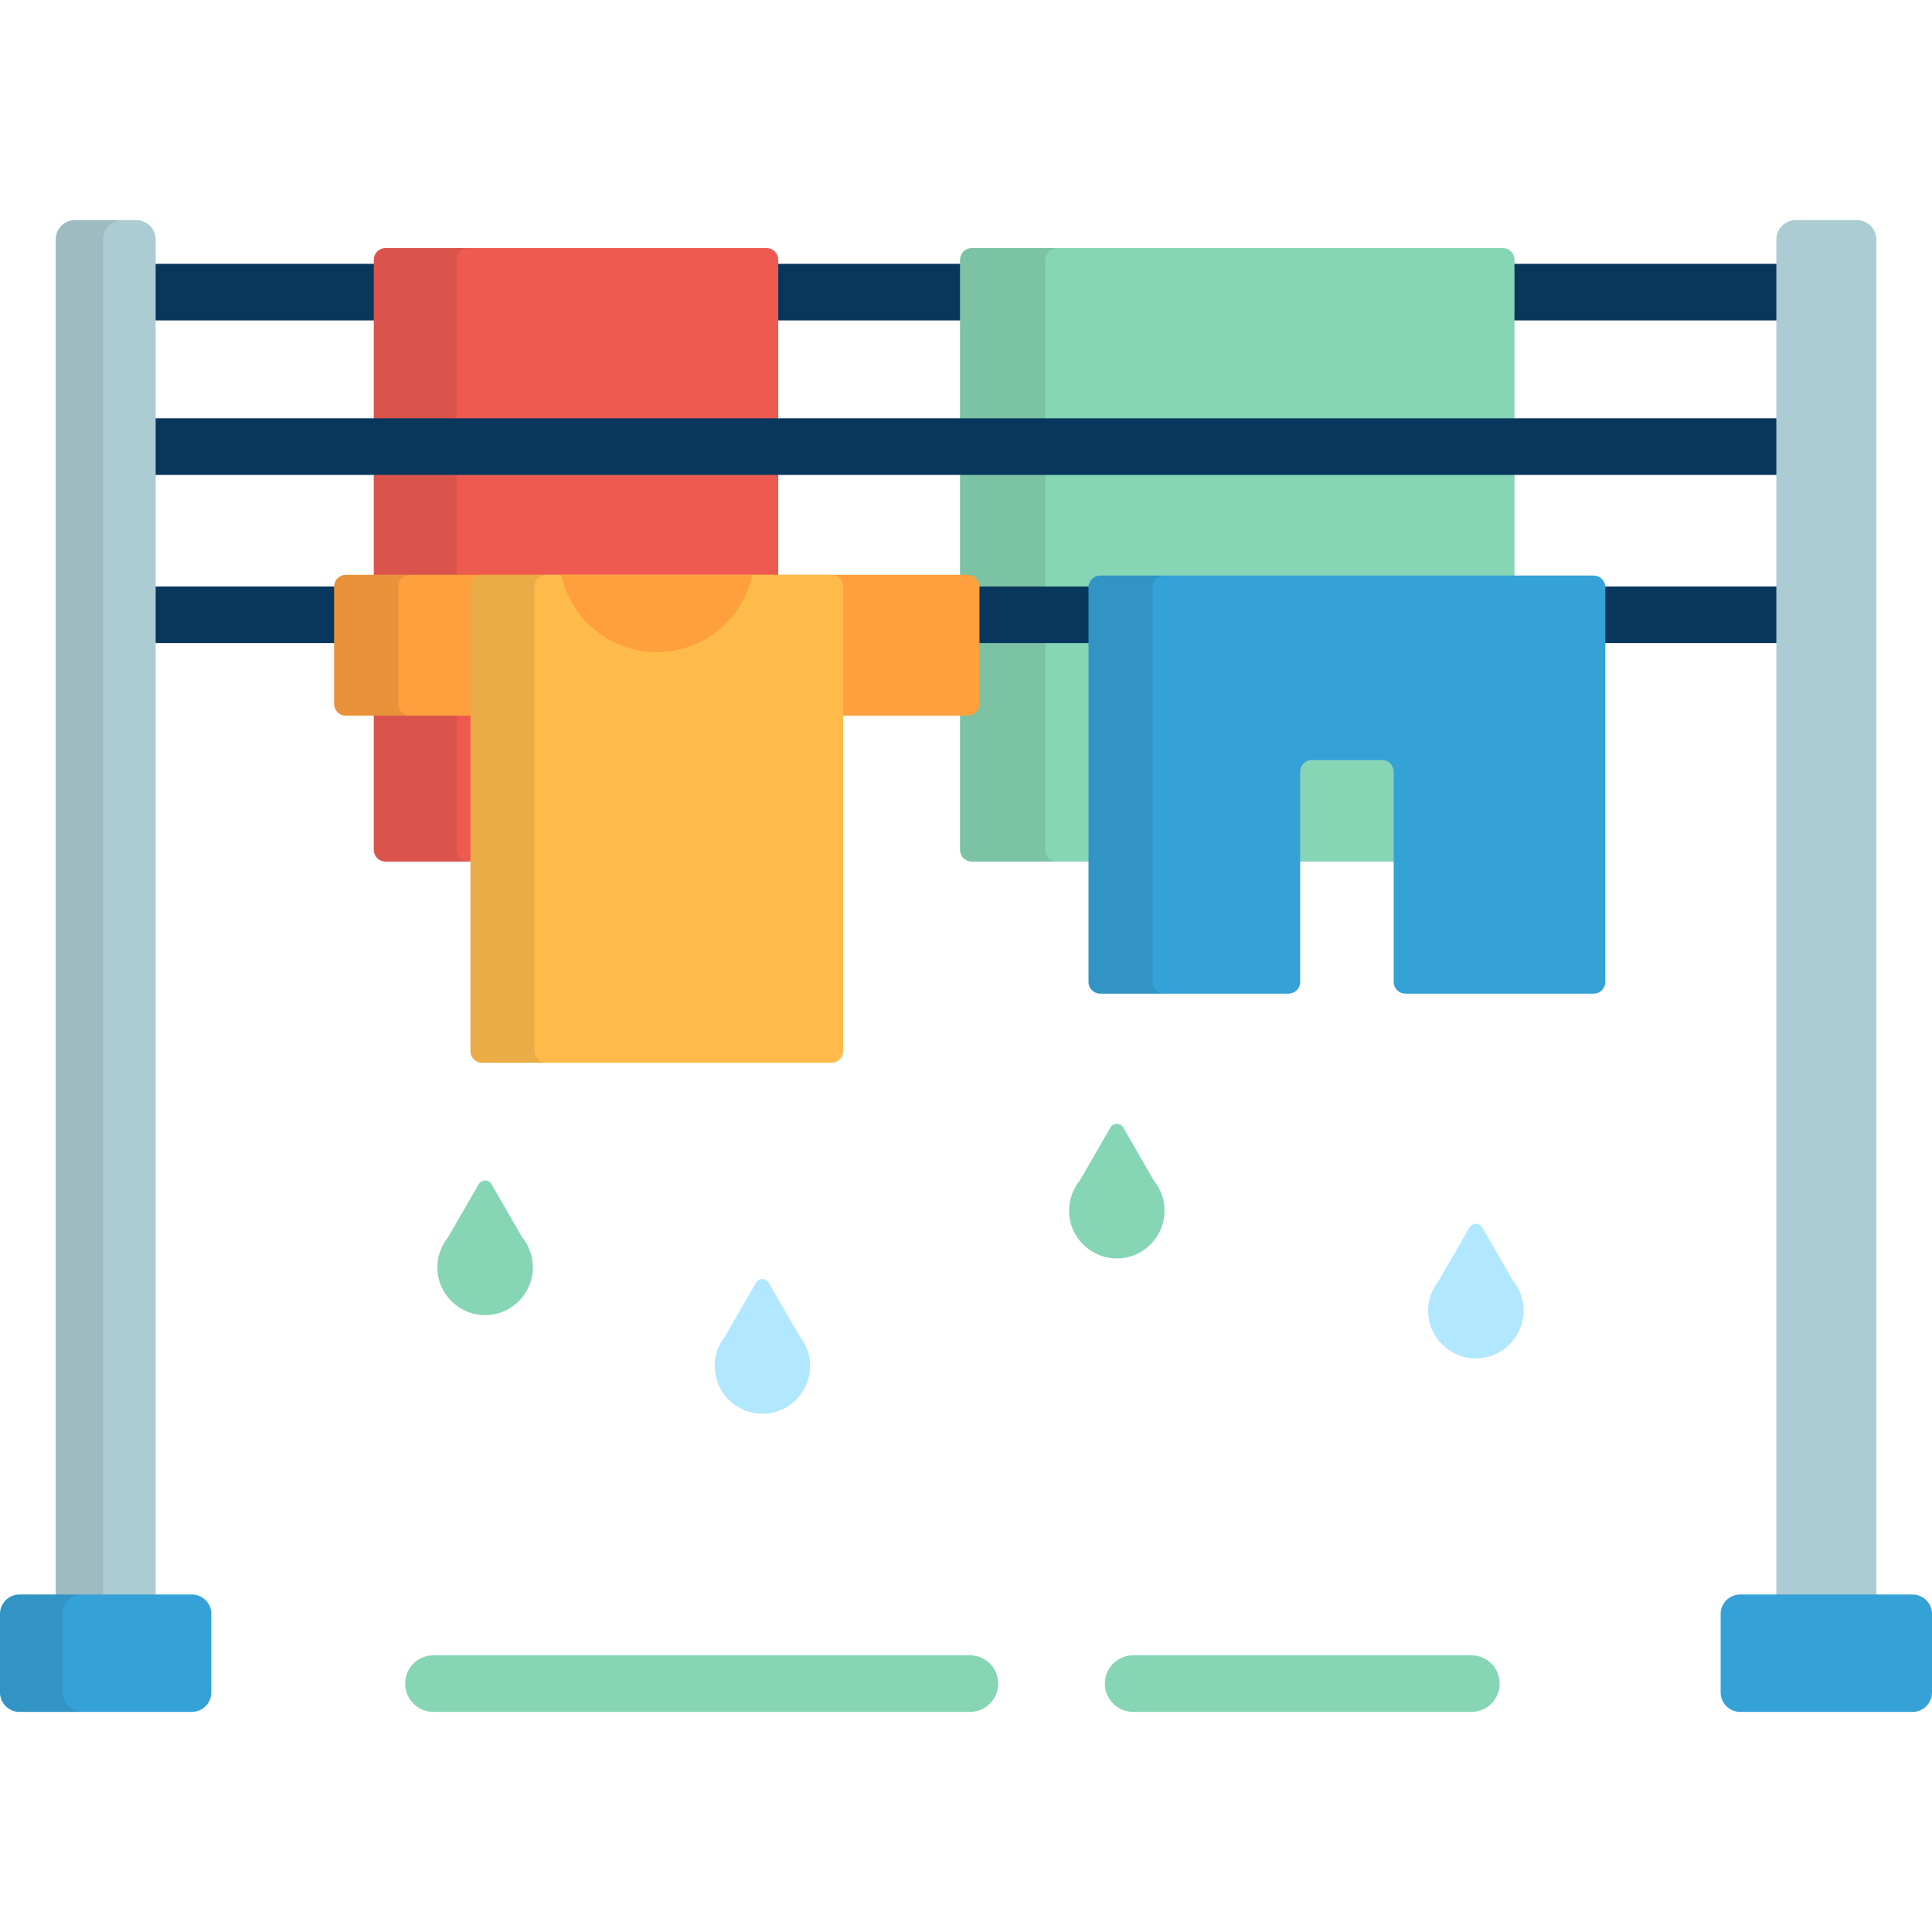 <?xml version="1.0" encoding="iso-8859-1"?>
<!-- Generator: Adobe Illustrator 19.0.0, SVG Export Plug-In . SVG Version: 6.00 Build 0)  -->
<svg version="1.1" id="Capa_1" xmlns="http://www.w3.org/2000/svg" xmlns:xlink="http://www.w3.org/1999/xlink" x="0px" y="0px"
	 viewBox="0 0 512 512" style="enable-background:new 0 0 512 512;" xml:space="preserve">
<rect x="38" y="69.914" style="fill:#08375E;" width="436" height="15"/>
<path style="fill:#EF5A50;" d="M206.244,225.238c0,1.7-1.39,3.09-3.09,3.09H102.148c-1.699,0-3.09-1.391-3.09-3.09V68.832
	c0-1.7,1.391-3.091,3.09-3.091h101.006c1.7,0,3.09,1.391,3.09,3.091L206.244,225.238L206.244,225.238z"/>
<path style="opacity:0.1;fill:#231F20;enable-background:new    ;" d="M121.046,225.238V68.832c0-1.7,1.391-3.091,3.091-3.091
	h-21.988c-1.699,0-3.09,1.391-3.09,3.091v156.405c0,1.7,1.391,3.09,3.09,3.09h21.988
	C122.437,228.328,121.046,226.937,121.046,225.238z"/>
<path style="fill:#86D5B5;" d="M401.35,225.238c0,1.7-1.392,3.09-3.091,3.09h-140.75c-1.7,0-3.091-1.391-3.091-3.09V68.832
	c0-1.7,1.391-3.091,3.091-3.091h140.75c1.699,0,3.091,1.391,3.091,3.091V225.238z"/>
<path style="opacity:0.1;fill:#231F20;enable-background:new    ;" d="M276.989,225.238V68.832c0-1.7,1.39-3.091,3.091-3.091
	h-22.571c-1.7,0-3.091,1.391-3.091,3.091v156.405c0,1.7,1.391,3.09,3.091,3.09h22.571
	C278.379,228.328,276.989,226.937,276.989,225.238z"/>
<g>
	<rect x="38" y="110.86" style="fill:#08375E;" width="436" height="15"/>
	<rect x="38" y="155.42" style="fill:#08375E;" width="436" height="15"/>
</g>
<path style="fill:#FF9F3D;" d="M259.566,186.572c0,1.699-1.391,3.09-3.091,3.09H91.641c-1.7,0-3.09-1.391-3.09-3.09v-31.154
	c0-1.7,1.39-3.09,3.09-3.09h164.835c1.7,0,3.091,1.391,3.091,3.09v31.154H259.566z"/>
<path style="opacity:0.1;fill:#231F20;enable-background:new    ;" d="M105.588,186.572v-31.154c0-1.7,1.39-3.09,3.09-3.09H91.641
	c-1.7,0-3.09,1.391-3.09,3.09v31.154c0,1.699,1.39,3.09,3.09,3.09h17.037C106.978,189.663,105.588,188.272,105.588,186.572z"/>
<path style="fill:#FFBB4A;" d="M223.436,278.563c0,1.7-1.391,3.09-3.091,3.09h-92.574c-1.7,0-3.091-1.39-3.091-3.09V155.418
	c0-1.7,1.391-3.09,3.091-3.09h92.574c1.7,0,3.091,1.391,3.091,3.09V278.563z"/>
<path style="opacity:0.1;fill:#231F20;enable-background:new    ;" d="M141.65,278.563V155.418c0-1.7,1.39-3.09,3.09-3.09h-16.97
	c-1.7,0-3.091,1.391-3.091,3.09v123.145c0,1.7,1.391,3.09,3.091,3.09h16.97C143.04,281.654,141.65,280.263,141.65,278.563z"/>
<path style="fill:#FF9F3D;" d="M148.742,152.328c2.493,11.697,12.877,20.474,25.316,20.474s22.821-8.776,25.315-20.474H148.742z"/>
<path style="fill:#34A1D7;" d="M291.561,152.527c-1.7,0-3.091,1.391-3.091,3.09v104.62c0,1.699,1.391,3.09,3.091,3.09h49.903
	c1.7,0,3.091-1.391,3.091-3.09V204.5c0-1.7,1.39-3.09,3.091-3.09h18.613c1.7,0,3.09,1.391,3.09,3.09v55.738
	c0,1.699,1.391,3.09,3.091,3.09h49.904c1.699,0,3.091-1.391,3.091-3.09v-104.62c0-1.7-1.392-3.09-3.091-3.09H291.561V152.527z"/>
<g style="opacity:0.1;">
	<path style="fill:#231F20;" d="M305.449,260.238v-104.62c0-1.7,1.39-3.09,3.09-3.09h-16.978c-1.7,0-3.091,1.391-3.091,3.09v104.62
		c0,1.699,1.391,3.09,3.091,3.09h16.978C306.839,263.328,305.449,261.937,305.449,260.238z"/>
</g>
<path style="fill:#ABCCD3;" d="M41.25,428.933c0,2.833-2.318,5.151-5.151,5.151H19.905c-2.833,0-5.15-2.318-5.15-5.151V63.479
	c0-2.833,2.317-5.151,5.15-5.151h16.193c2.833,0,5.151,2.318,5.151,5.151L41.25,428.933L41.25,428.933z"/>
<path style="opacity:0.1;fill:#231F20;enable-background:new    ;" d="M27.3,428.933V63.479c0-2.833,2.317-5.151,5.151-5.151H19.905
	c-2.833,0-5.15,2.318-5.15,5.151v365.454c0,2.833,2.317,5.151,5.15,5.151h12.546C29.617,434.084,27.3,431.766,27.3,428.933z"/>
<path style="fill:#34A1D7;" d="M56.004,448.521c0,2.833-2.317,5.151-5.15,5.151H5.15c-2.832,0-5.15-2.318-5.15-5.151v-20.812
	c0-2.833,2.318-5.151,5.15-5.151h45.703c2.833,0,5.15,2.318,5.15,5.151L56.004,448.521L56.004,448.521z"/>
<path style="opacity:0.1;fill:#231F20;enable-background:new    ;" d="M16.624,448.521v-20.812c0-2.833,2.317-5.151,5.15-5.151H5.15
	c-2.832,0-5.15,2.318-5.15,5.151v20.812c0,2.833,2.318,5.151,5.15,5.151h16.624C18.941,453.672,16.624,451.354,16.624,448.521z"/>
<path style="fill:#ABCCD3;" d="M497.244,428.933c0,2.833-2.317,5.151-5.15,5.151H475.9c-2.833,0-5.151-2.318-5.151-5.151V63.479
	c0-2.833,2.318-5.151,5.151-5.151h16.194c2.833,0,5.15,2.318,5.15,5.151V428.933z"/>
<path style="fill:#34A1D7;" d="M512,448.521c0,2.833-2.318,5.151-5.15,5.151h-45.703c-2.834,0-5.151-2.318-5.151-5.151v-20.812
	c0-2.833,2.317-5.151,5.151-5.151h45.703c2.832,0,5.15,2.318,5.15,5.151V448.521z"/>
<path style="fill:#86D5B5;" d="M128.561,348.521c-6.977,0-12.653-5.675-12.653-12.651c0-2.908,1.007-5.736,2.839-7.984l8.128-14.076
	c0.348-0.603,0.991-0.973,1.687-0.973l0,0c0.694,0,1.338,0.372,1.685,0.974l8.126,14.076c1.832,2.252,2.839,5.08,2.839,7.983
	C141.21,342.846,135.535,348.521,128.561,348.521z"/>
<path style="fill:#B1E8FF;" d="M202.037,374.648c-6.977,0-12.652-5.675-12.652-12.651c0-2.908,1.007-5.736,2.839-7.983l8.128-14.078
	c0.347-0.602,0.989-0.973,1.686-0.973l0,0c0.694,0,1.338,0.371,1.686,0.974l8.125,14.077c1.832,2.252,2.84,5.08,2.84,7.983
	C214.688,368.973,209.012,374.648,202.037,374.648z"/>
<path style="fill:#86D5B5;" d="M295.964,333.494c-6.977,0-12.653-5.675-12.653-12.651c0-2.909,1.008-5.736,2.84-7.984l8.129-14.077
	c0.346-0.603,0.989-0.973,1.685-0.973l0,0c0.695,0,1.338,0.371,1.685,0.973l8.126,14.078c1.833,2.251,2.841,5.08,2.841,7.983
	C308.615,327.819,302.94,333.494,295.964,333.494z"/>
<path style="fill:#B1E8FF;" d="M391.119,359.988c-6.978,0-12.653-5.675-12.653-12.65c0-2.909,1.007-5.737,2.839-7.984l8.129-14.077
	c0.346-0.602,0.99-0.972,1.686-0.972l0,0c0.695,0,1.338,0.37,1.685,0.973l8.126,14.076c1.832,2.253,2.839,5.081,2.839,7.984
	C403.769,354.314,398.094,359.988,391.119,359.988z"/>
<g>
	<path style="fill:#86D5B5;" d="M257.03,453.672H114.865c-4.142,0-7.5-3.358-7.5-7.5s3.358-7.5,7.5-7.5H257.03
		c4.143,0,7.5,3.358,7.5,7.5S261.173,453.672,257.03,453.672z"/>
	<path style="fill:#86D5B5;" d="M389.924,453.672h-89.626c-4.143,0-7.5-3.358-7.5-7.5s3.357-7.5,7.5-7.5h89.626
		c4.143,0,7.5,3.358,7.5,7.5S394.066,453.672,389.924,453.672z"/>
</g>
<g>
</g>
<g>
</g>
<g>
</g>
<g>
</g>
<g>
</g>
<g>
</g>
<g>
</g>
<g>
</g>
<g>
</g>
<g>
</g>
<g>
</g>
<g>
</g>
<g>
</g>
<g>
</g>
<g>
</g>
</svg>

